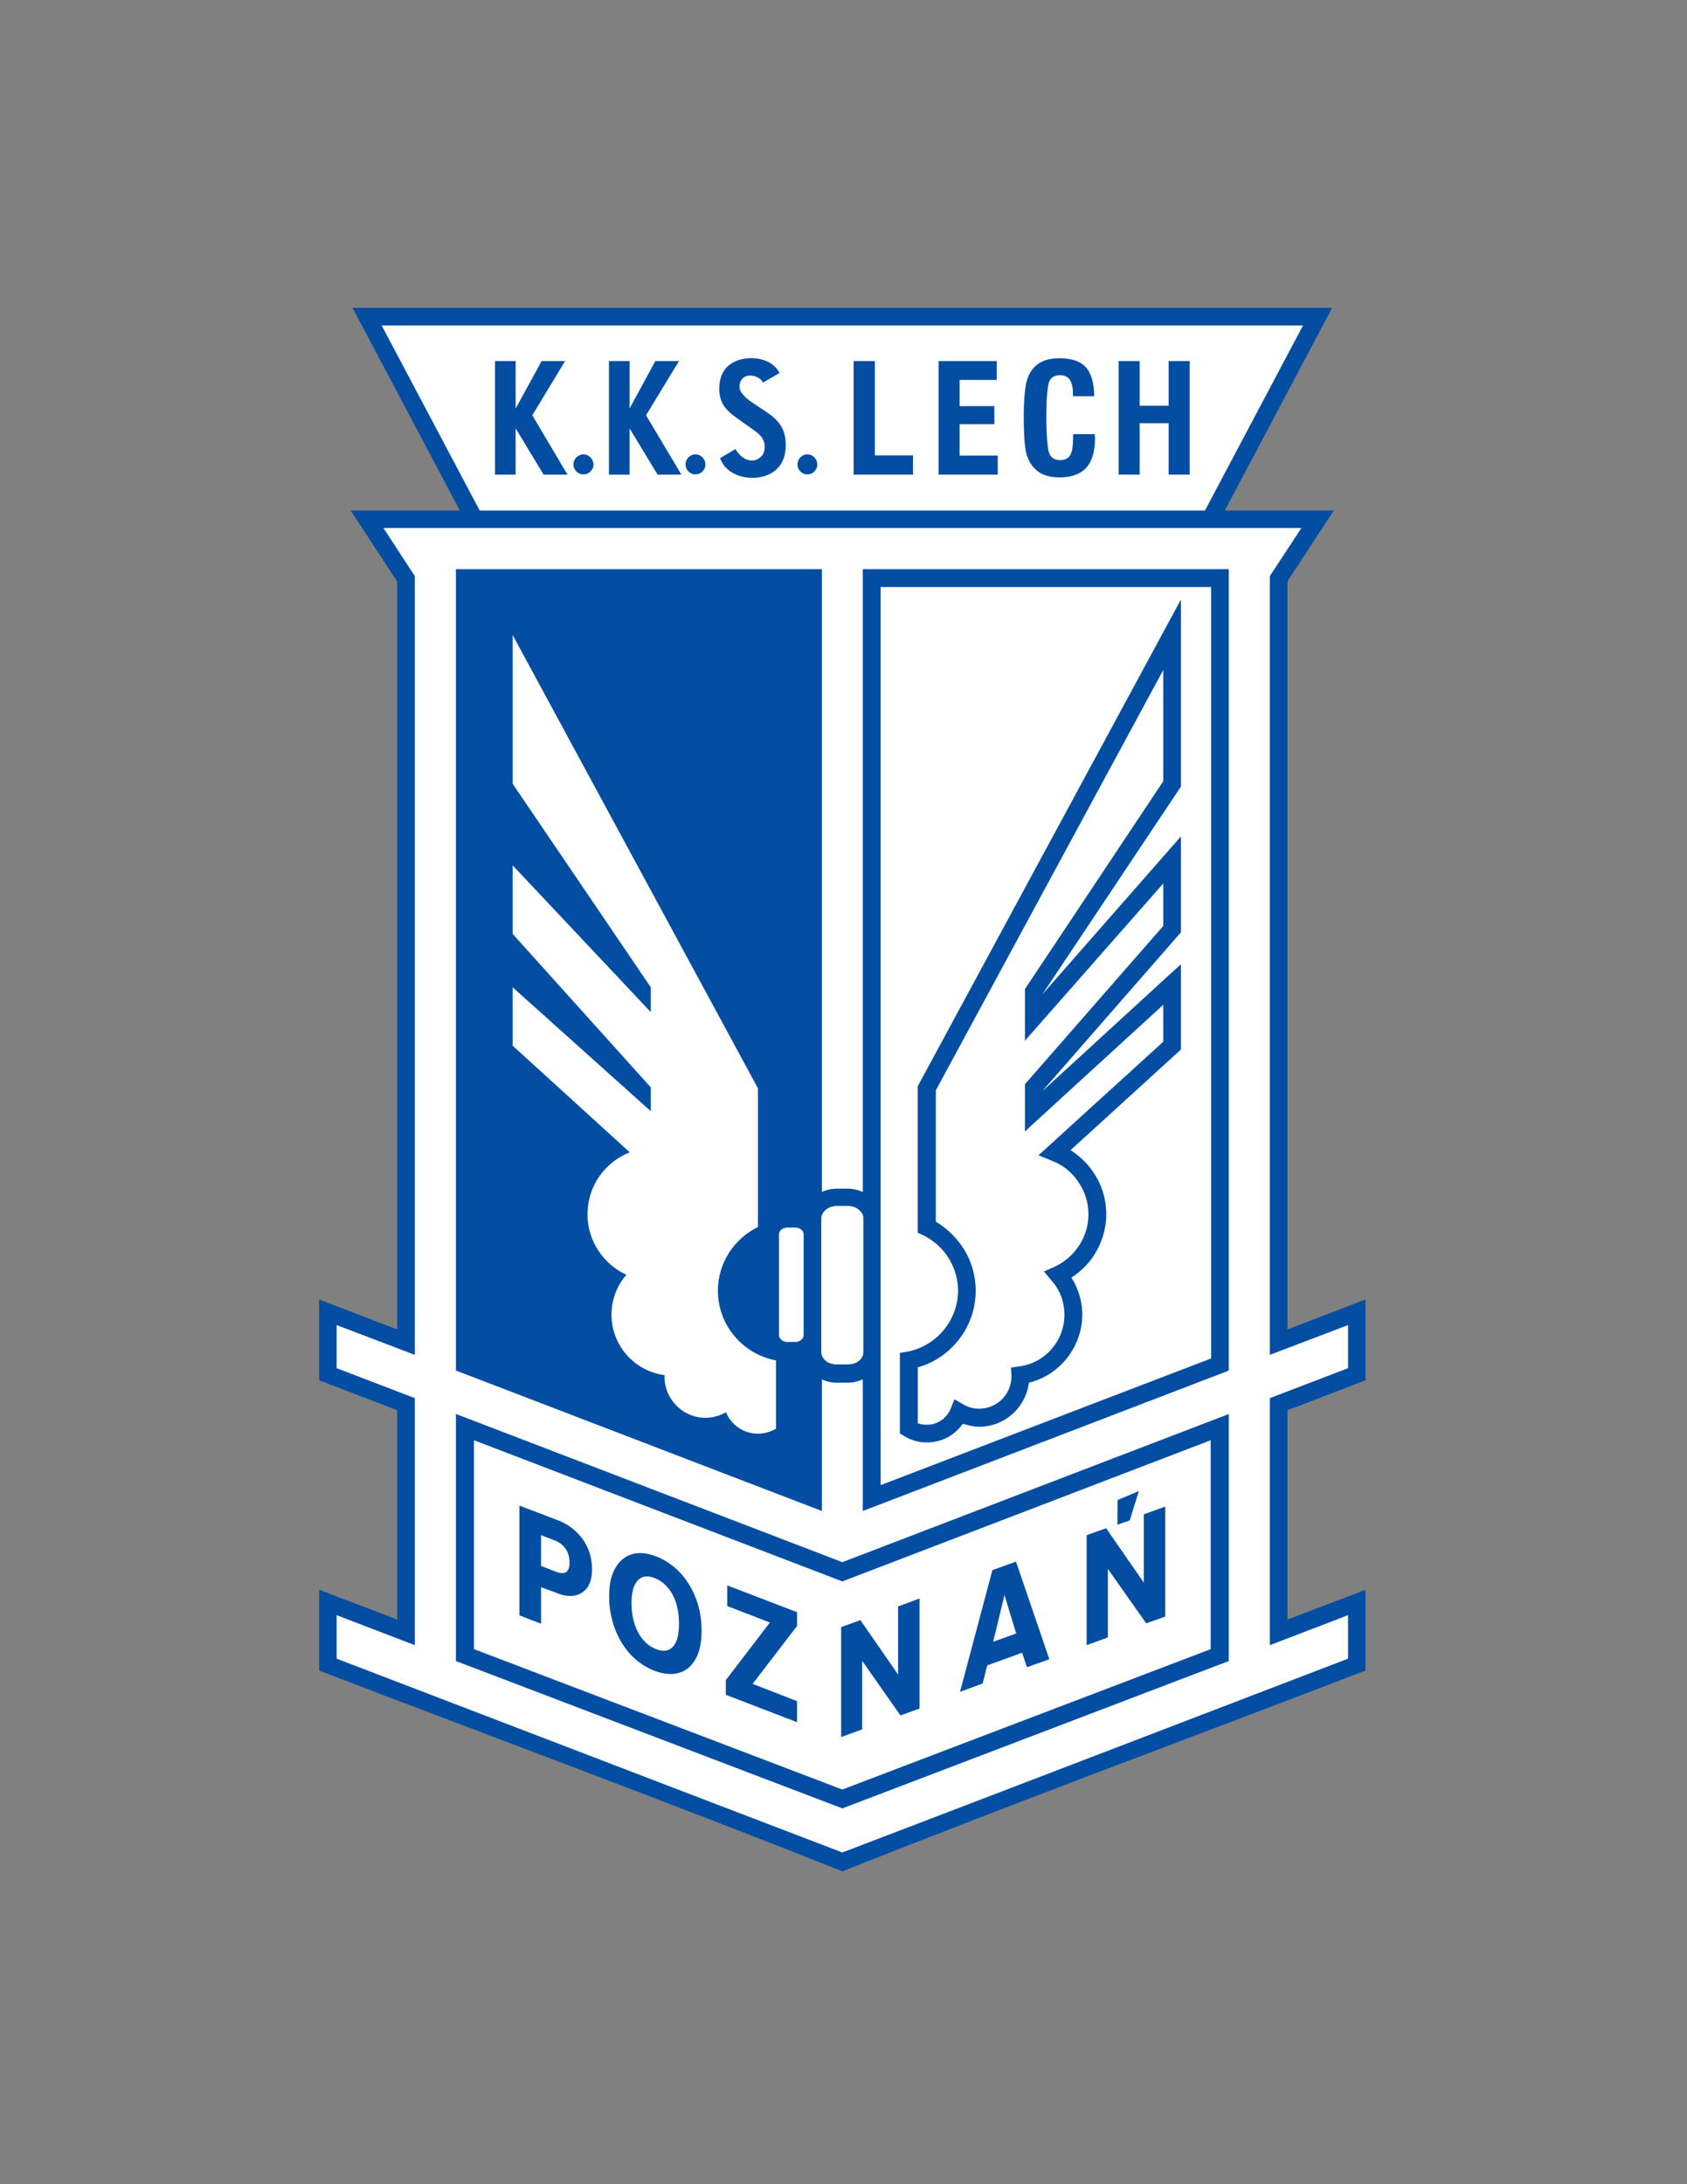 <?xml version="1.0" encoding="iso-8859-1"?>
<!-- Generator: Adobe Illustrator 24.0.1, SVG Export Plug-In . SVG Version: 6.00 Build 0)  -->
<svg version="1.1" id="Layer_1" xmlns="http://www.w3.org/2000/svg" xmlns:xlink="http://www.w3.org/1999/xlink" x="0px" y="0px"
	 viewBox="0 0 612 792" style="enable-background:new 0 0 612 792;" xml:space="preserve">
<rect x="0" y="0" width="612" height="792" fill="#808080" stroke="none"/>
<path style="fill:#034EA2;" d="M127.232,185.136l16.848,25.704v271.224l-28.296-10.872v29.304l28.296,10.872v75.888l-28.296-10.8
	v29.304c63.288,24.264,126.864,47.736,189.792,72.792c62.928-24.984,126.504-48.528,189.792-72.792v-29.304l-28.296,10.8v-75.888
	l28.296-10.872v-29.304l-28.296,10.872V210.768l16.776-25.632H444.32l38.952-73.512H127.88l38.952,73.512H127.232z"/>
<polygon style="fill:#FFFFFF;" points="472.688,118.032 138.464,118.032 174.032,185.136 437.12,185.136 "/>
<path style="fill:#FFFFFF;" d="M472.112,191.472h-333l11.376,17.424V491.28l-28.368-10.8v15.624l28.368,10.872v89.568
	l-28.368-10.872v15.768c61.2,23.4,122.184,46.872,183.456,70.272c61.344-23.4,122.328-46.872,183.456-70.272v-15.768l-28.368,10.872
	v-89.568l28.368-10.872V480.48l-28.368,10.8V208.896L472.112,191.472z"/>
<polygon style="fill:#034EA2;" points="445.76,602.304 305.576,655.728 165.392,602.304 165.392,512.736 169.784,514.392 
	305.576,566.448 441.44,514.392 445.76,512.736 "/>
<polygon style="fill:#FFFFFF;" points="305.576,573.432 171.944,522.24 171.944,597.984 305.576,648.888 439.208,597.984 
	439.208,522.24 "/>
<path style="fill:#034EA2;" d="M445.76,496.968l-2.016,0.792l-126.36,48.456l-4.392,1.656v-47.736
	c-1.656,0.792-3.528,1.224-5.472,1.224h-3.96c-1.944,0-3.744-0.432-5.4-1.152v47.664l-4.392-1.656L167.48,497.76l-2.088-0.792
	V206.376H298.16v225.792c1.656-0.72,3.456-1.152,5.4-1.152h3.96c1.944,0,3.816,0.432,5.472,1.224V206.376H445.76V496.968z"/>
<polygon style="fill:#FFFFFF;" points="439.352,492.576 439.352,212.856 319.472,212.856 319.472,538.512 "/>
<path style="fill:#034EA2;" d="M328.04,520.728l-1.584-0.936V490.56l2.664-0.432c5.256-1.008,9.864-3.816,13.176-7.776
	c3.24-3.888,5.256-8.928,5.256-14.328c0-4.392-1.296-8.424-3.456-11.88c-2.232-3.528-5.472-6.48-9.288-8.28L332.936,447v-53.136
	l95.472-176.472v67.824l-50.112,75.096v0.072l50.112-57.096v34.776l-50.112,57.384v0.072l44.64-40.896l5.472-4.968v30.888
	l-1.08,1.008l-38.952,35.496c3.24,2.088,5.976,4.68,8.208,7.92c2.952,4.32,4.752,9.648,4.752,15.336c0,5.4-1.656,10.44-4.392,14.76
	c-2.088,3.312-4.968,6.048-8.28,8.208c0.936,1.44,1.728,2.952,2.304,4.608c1.08,2.808,1.656,5.76,1.656,8.856
	c0,6.336-2.448,12.168-6.336,16.704c-3.384,3.816-7.92,6.696-13.032,7.92c-1.08,8.928-8.712,15.984-18,15.984
	c-1.584,0-3.168-0.287-4.608-0.72c-0.504-0.072-0.936-0.216-1.368-0.36c-1.152,1.656-2.592,3.024-4.248,4.176
	c-2.52,1.656-5.544,2.592-8.784,2.592c-1.44,0-2.88-0.144-4.248-0.576C330.56,522.096,329.264,521.448,328.04,520.728z"/>
<path style="fill:#FFFFFF;" d="M332.936,516.048c0.288,0.072,0.576,0.216,0.792,0.288c0.864,0.216,1.656,0.288,2.52,0.288
	c1.944,0,3.672-0.576,5.184-1.584c1.512-1.008,2.736-2.52,3.456-4.248l1.368-3.384l3.168,1.8c0.864,0.576,1.872,0.936,2.88,1.224
	c0.936,0.288,1.872,0.36,2.952,0.36c6.408,0,11.664-5.184,11.664-11.592c0,0,0-0.144,0-0.216c0,0,0-0.072,0-0.216l-0.144-2.88
	l2.952-0.432c4.68-0.576,8.784-2.88,11.736-6.264c2.952-3.384,4.68-7.704,4.68-12.456c0-2.376-0.432-4.536-1.152-6.624
	c-0.792-2.088-2.016-4.104-3.528-5.76l-2.736-3.312l3.888-1.728c3.6-1.656,6.696-4.392,8.928-7.776
	c2.088-3.24,3.312-7.056,3.312-11.232c0-4.392-1.368-8.424-3.672-11.736c-2.304-3.528-5.688-6.192-9.648-7.704l-4.824-1.944
	l3.816-3.456L422,377.736v-13.392l-44.784,40.968l-5.4,4.968v-17.136L422,335.76v-15.408l-50.184,57.024v-18.72L422,283.272v-40.32
	l-82.512,152.424v47.592c4.032,2.448,7.488,5.76,10.08,9.792c2.808,4.392,4.392,9.72,4.392,15.264c0,6.984-2.52,13.464-6.696,18.432
	c-3.672,4.464-8.64,7.776-14.328,9.36V516.048z"/>
<path style="fill:#FFFFFF;" d="M281.528,518.064c-1.944,1.08-4.176,1.8-6.552,1.8c-5.256,0-9.792-3.24-11.592-7.776
	c-2.232,1.224-4.752,2.016-7.488,2.016c-8.136,0-14.832-6.696-14.832-14.904c0-0.144,0-0.36,0-0.576
	c-10.872-1.44-19.224-10.728-19.224-21.888c0-5.544,2.016-10.656,5.4-14.472c-8.28-3.816-14.112-12.24-14.112-21.96
	c0-10.224,6.336-18.936,15.336-22.464l-42.48-38.664v-21.168l50.112,44.928v-8.64l-50.112-55.656V313.8l50.112,53.208v-9
	l-50.112-73.8V230.28l88.992,164.376v50.256c-8.568,4.176-14.544,12.96-14.544,23.112c0,12.528,9.072,23.04,21.096,25.272V518.064z"
	/>
<path style="fill:#FFFFFF;" d="M303.56,437.28c-1.656,0-3.096,0.576-4.104,1.512c-0.864,0.792-1.512,1.8-1.512,2.88v48.672
	c0,1.152,0.648,2.232,1.512,3.024c1.008,0.864,2.448,1.368,4.104,1.368h4.032c1.656,0,3.168-0.504,4.104-1.368
	c0.936-0.792,1.512-1.872,1.512-3.024v-48.672c0-1.08-0.576-2.088-1.512-2.88c-0.936-0.936-2.448-1.512-4.104-1.512H303.56z"/>
<path style="fill:#FFFFFF;" d="M285.632,445.128c-0.864,0-1.656,0.288-2.232,0.792c-0.504,0.432-0.792,1.08-0.792,1.656v36.504
	c0,0.648,0.288,1.296,0.792,1.656c0.576,0.576,1.368,0.864,2.232,0.864h2.88c0.864,0,1.656-0.288,2.232-0.864
	c0.504-0.36,0.792-1.008,0.792-1.656v-36.504c0-0.576-0.288-1.224-0.792-1.656c-0.576-0.504-1.368-0.792-2.232-0.792H285.632z"/>
<polygon style="fill:#034EA2;" points="309.68,172.104 309.68,130.92 317.384,130.92 317.384,165.12 331.208,165.12 
	331.208,172.104 "/>
<polygon style="fill:#034EA2;" points="340.496,172.104 340.496,130.92 361.592,130.92 361.592,137.76 348.128,137.76 
	348.128,147.264 360.728,147.264 360.728,153.816 348.128,153.816 348.128,165.192 361.952,165.192 361.952,172.104 "/>
<path style="fill:#034EA2;" d="M389.312,157.416h7.848c0,0.216,0,0.432,0,0.792c0.072,0.36,0.072,0.576,0.072,0.792
	c0,4.752-1.08,8.352-3.168,10.584c-2.088,2.304-5.328,3.528-9.648,3.528c-2.016,0-3.816-0.288-5.256-0.792
	c-1.44-0.504-2.736-1.296-3.744-2.376c-1.512-1.44-2.52-3.384-3.168-5.832c-0.576-2.52-0.864-6.912-0.864-13.104
	c0-4.248,0.216-7.632,0.576-10.152c0.288-2.52,0.936-4.32,1.656-5.544c1.08-1.944,2.592-3.312,4.248-4.104
	c1.728-0.864,3.96-1.296,6.552-1.296c4.392,0,7.56,1.08,9.576,3.312c1.872,2.16,2.952,5.688,2.952,10.44h-7.704v-1.008
	c0-2.16-0.432-3.888-1.152-4.968c-0.792-1.08-1.944-1.656-3.456-1.656c-1.944,0-3.24,0.72-3.96,2.232
	c-0.648,1.584-1.08,5.76-1.08,12.6c0,7.416,0.432,11.952,1.08,13.608c0.648,1.584,2.016,2.376,3.888,2.376
	c1.8,0,3.024-0.648,3.744-1.872c0.72-1.296,1.008-3.6,1.008-7.056V157.416z"/>
<polygon style="fill:#034EA2;" points="405.8,172.104 405.8,130.92 413.432,130.92 413.432,147.12 423.944,147.12 423.944,130.92 
	431.576,130.92 431.576,172.104 423.944,172.104 423.944,153.456 413.432,153.456 413.432,172.104 "/>
<polygon style="fill:#034EA2;" points="179.576,172.104 179.576,130.92 187.064,130.92 187.064,148.128 196.496,130.92 
	204.992,130.92 193.112,150.576 205.856,172.104 197.216,172.104 187.064,155.328 187.064,172.104 "/>
<polygon style="fill:#034EA2;" points="220.904,172.104 220.904,130.92 228.392,130.92 228.392,148.128 237.752,130.92 
	246.32,130.92 234.368,150.576 247.184,172.104 238.544,172.104 228.392,155.328 228.392,172.104 "/>
<path style="fill:#034EA2;" d="M276.128,165.552c0.792-0.792,1.296-1.944,1.296-3.528c0-3.312-2.376-4.968-4.752-6.624l-3.96-2.808
	c-4.536-3.168-7.776-5.616-7.776-11.592c0-3.456,0.936-6.12,3.024-8.136c4.248-4.032,13.176-4.032,17.28,0.216
	c0.648,0.648,1.152,1.368,1.584,2.16l-6.12,3.528c-0.432-1.656-2.952-2.592-4.464-2.592c-2.52,0-3.96,1.656-3.96,4.104
	c0,1.728,1.584,3.672,4.752,5.76l0.072,0.072l4.248,2.808c4.968,3.24,7.704,6.336,7.704,12.456c0,3.744-1.08,6.624-3.24,8.712
	c-5.616,5.328-17.856,3.96-20.592-3.96l5.616-3.312C268.64,166.2,272.816,168.72,276.128,165.552z"/>
<path style="fill:#034EA2;" d="M211.688,164.76c1.944,0,3.6,1.656,3.6,3.672c0,1.944-1.656,3.6-3.6,3.6
	c-2.016,0-3.672-1.656-3.672-3.6C208.016,166.416,209.672,164.76,211.688,164.76z"/>
<path style="fill:#034EA2;" d="M252.296,164.76c2.016,0,3.6,1.656,3.6,3.672c0,1.944-1.584,3.6-3.6,3.6s-3.6-1.656-3.6-3.6
	C248.696,166.416,250.28,164.76,252.296,164.76z"/>
<path style="fill:#034EA2;" d="M292.904,164.76c1.944,0,3.6,1.656,3.6,3.672c0,1.944-1.656,3.6-3.6,3.6c-2.016,0-3.6-1.656-3.6-3.6
	C289.304,166.416,290.888,164.76,292.904,164.76z"/>
<path style="fill:#034EA2;" d="M254.528,591.216c0,4.752-0.864,10.152-4.68,13.464c-5.616,4.824-14.328,1.296-19.152-2.88
	c-6.48-5.544-9.72-14.472-9.72-22.824c0-3.096,0.36-5.76,1.152-7.992c1.44-4.104,4.536-7.416,9.072-7.776
	c2.088-0.216,4.32,0.216,6.84,1.152c5.112,2.016,9.144,5.616,11.952,10.224C253.088,579.624,254.528,585.312,254.528,591.216
	L254.528,591.216z M238.04,597.984c3.816,1.512,6.552,0.072,7.704-4.032c0.36-1.44,0.576-3.168,0.576-5.184
	c0-3.672-0.576-7.344-2.376-10.656c-1.512-2.664-3.6-4.824-6.48-5.904c-3.816-1.512-6.552-0.072-7.776,4.032
	c-0.936,3.312-0.72,7.632,0.072,11.016C230.84,591.864,233.504,596.256,238.04,597.984z"/>
<polygon style="fill:#034EA2;" points="263.312,609.216 279.296,588.336 263.816,582.36 263.816,574.872 289.16,584.592 
	289.16,589.56 273.032,610.584 289.16,616.848 289.16,624.48 263.312,614.544 "/>
<polygon style="fill:#034EA2;" points="305.144,629.88 305.144,589.992 312.128,587.472 325.808,607.2 325.808,582.504 
	333.584,579.624 333.584,619.512 326.672,622.032 312.776,602.232 312.776,627.072 "/>
<path style="fill:#034EA2;" d="M368.648,592.296L364.4,578.4l-4.104,16.92L368.648,592.296L368.648,592.296z M380.672,601.656
	l-8.136,2.88l-1.728-5.256l-12.672,4.608l-1.656,6.552l-8.208,3.024l11.736-44.136l8.568-3.096L380.672,601.656z"/>
<polygon style="fill:#034EA2;" points="405.44,543.912 413.144,540.672 409.832,551.328 405.368,552.84 "/>
<polygon style="fill:#034EA2;" points="394.208,596.544 394.208,556.656 401.264,554.136 414.944,573.864 414.944,549.096 
	422.72,546.288 422.72,586.176 415.808,588.624 401.912,568.896 401.912,593.736 "/>
<path style="fill:#034EA2;" d="M196.28,567.816l5.544,2.16l0,0c0.864,0.288,1.584,0.432,2.232,0.432c3.096,0,2.736-4.464,2.232-6.48
	c-0.72-2.52-2.592-4.464-4.968-5.328l0,0l-5.04-1.944V567.816L196.28,567.816z M188.432,585.744v-39.816l13.752,5.256l0,0
	c2.016,0.72,3.744,1.728,5.256,2.88c3.024,2.304,5.4,5.544,6.48,9.144c1.008,3.312,1.296,7.704,0,10.872
	c-1.296,3.168-4.248,4.824-7.632,4.608c-1.368-0.072-2.808-0.432-4.392-1.08h0.072l-5.688-2.088v13.248L188.432,585.744z"/>
</svg>
